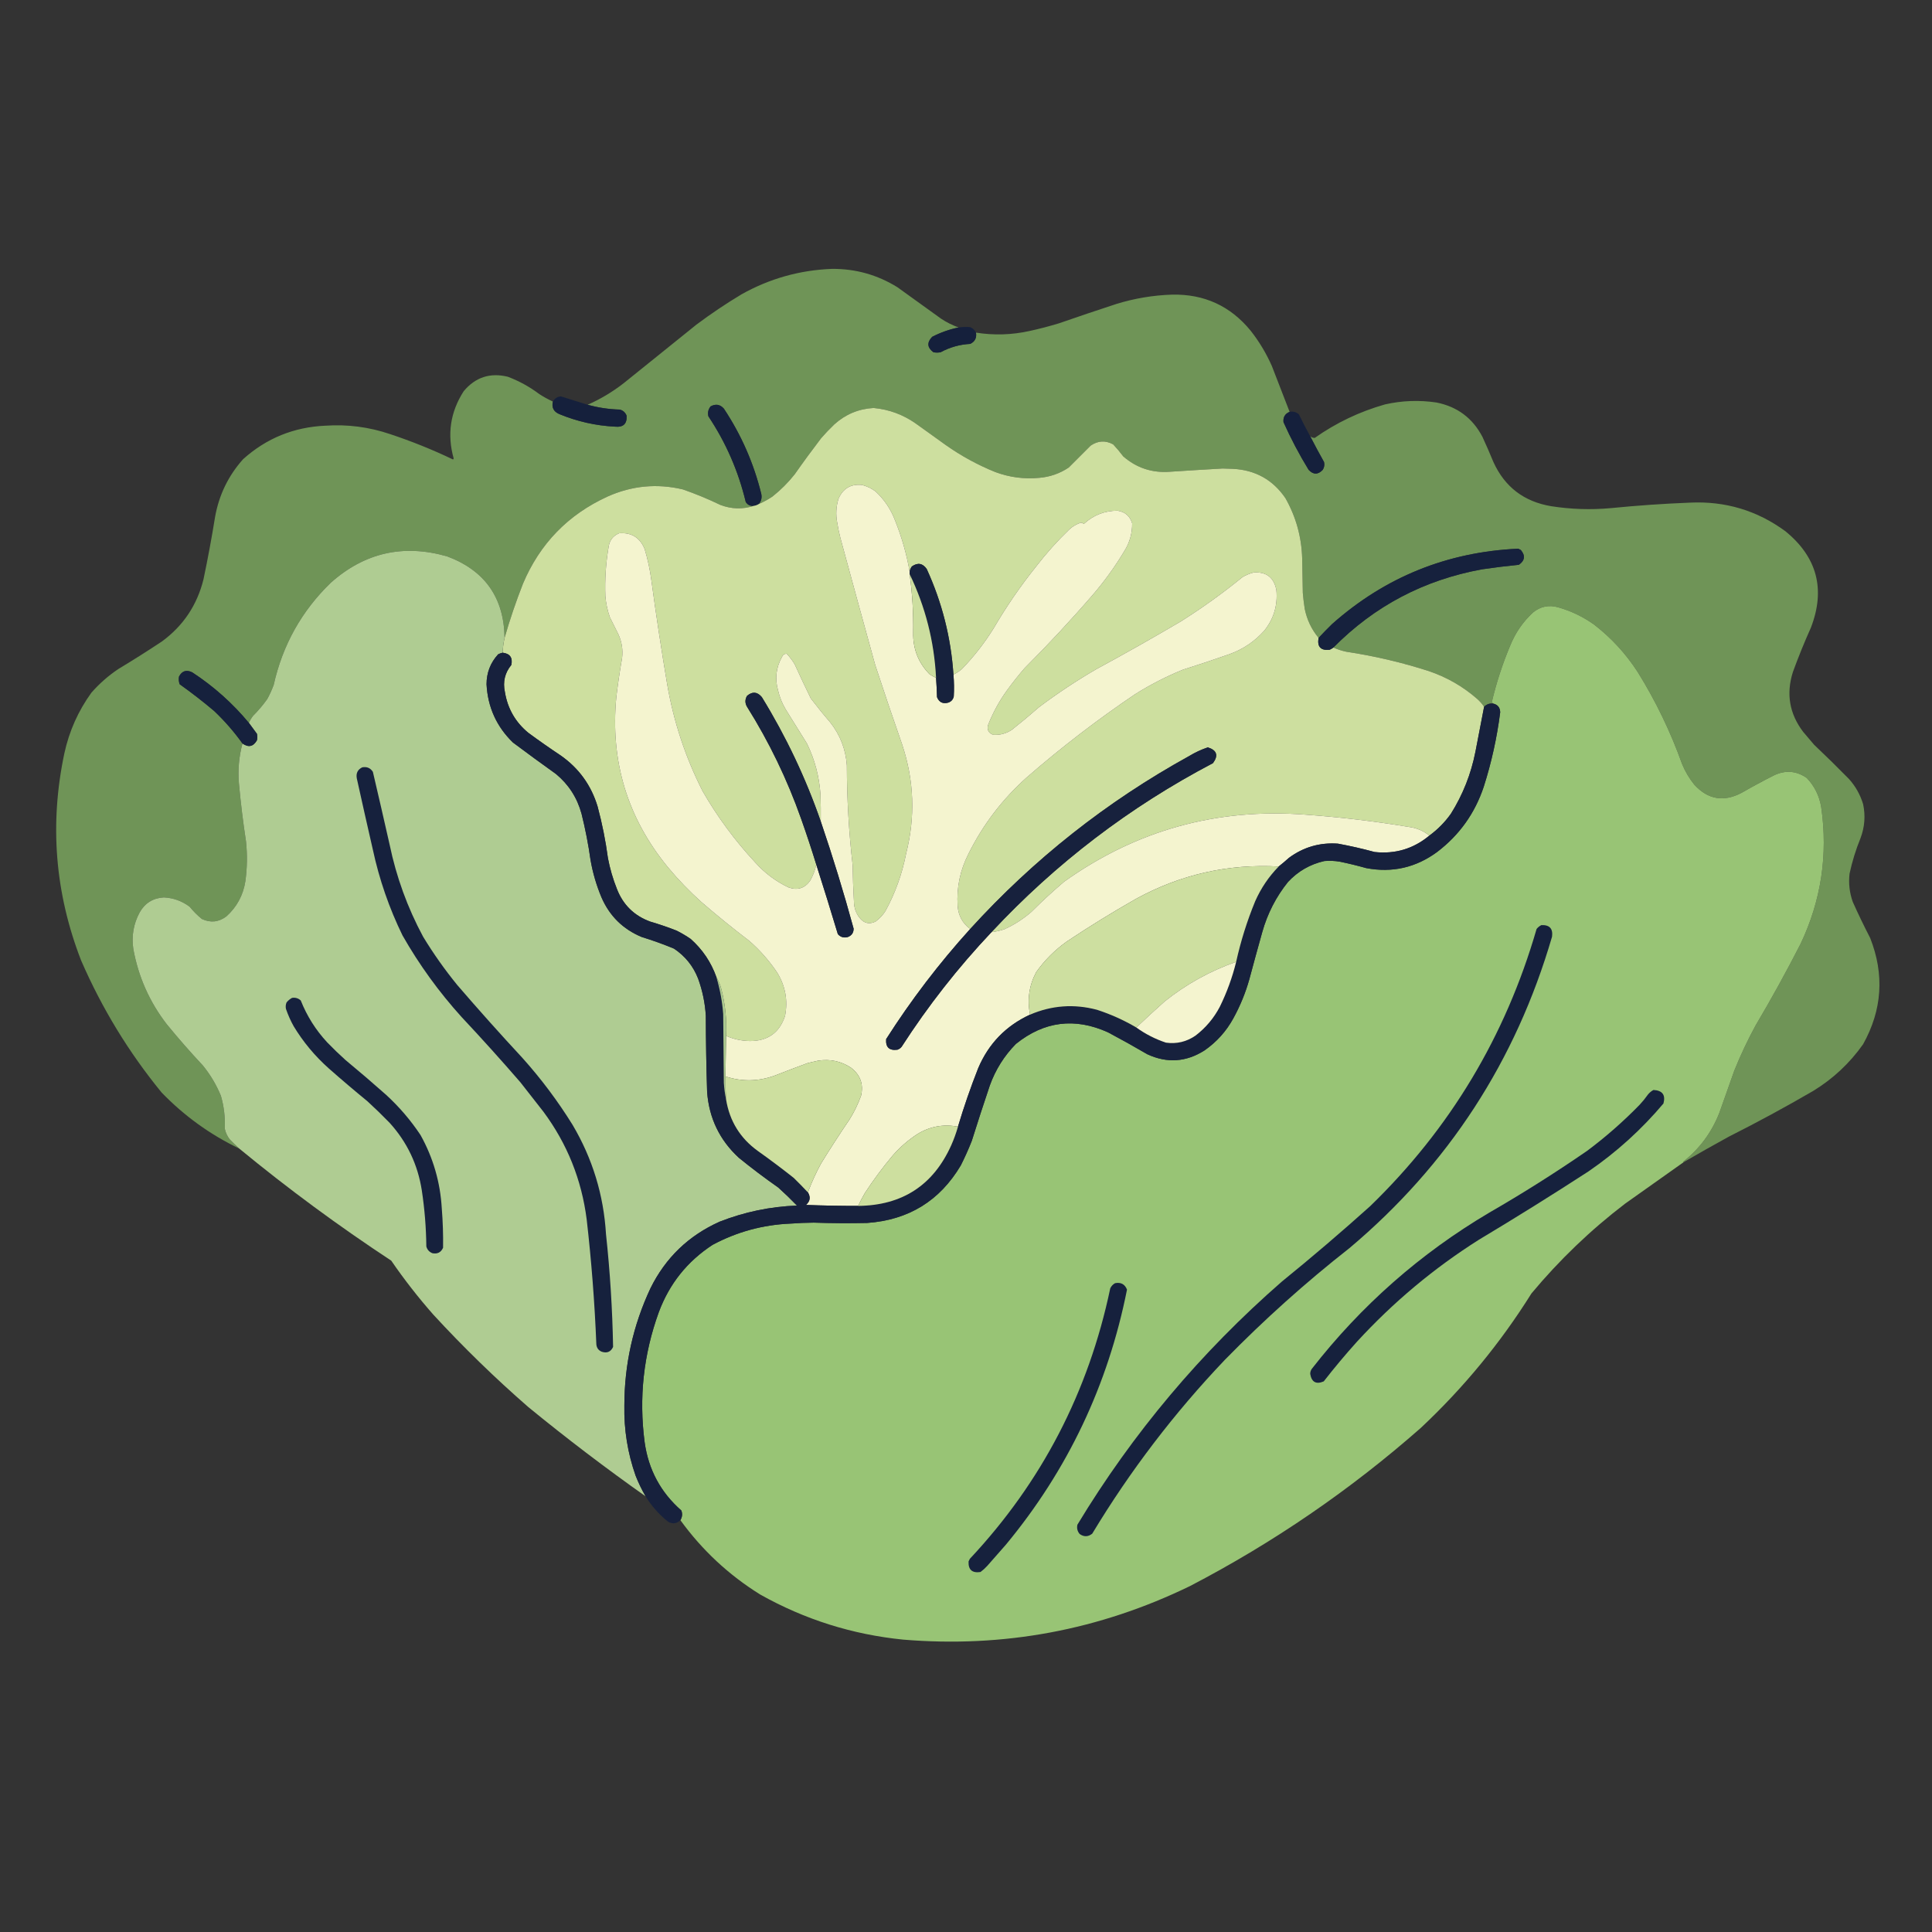 <?xml version="1.0" encoding="UTF-8"?>
<!DOCTYPE svg PUBLIC "-//W3C//DTD SVG 1.1//EN" "http://www.w3.org/Graphics/SVG/1.1/DTD/svg11.dtd">
<svg xmlns="http://www.w3.org/2000/svg" version="1.1" width="3000px" height="3000px" style="shape-rendering:geometricPrecision; text-rendering:geometricPrecision; image-rendering:optimizeQuality; fill-rule:evenodd; clip-rule:evenodd" xmlns:xlink="http://www.w3.org/1999/xlink">
<rect width="100%" height="100%" fill="#333333" stroke="none"/>
<g><path style="opacity:0.998" fill="#6f9457" d="M 1488.5,508.5 C 1474.28,511.409 1460.61,516.243 1447.5,523C 1439.02,531.794 1439.68,539.794 1449.5,547C 1453.17,547.667 1456.83,547.667 1460.5,547C 1474.81,539.232 1490.14,534.899 1506.5,534C 1513.84,530.497 1516.84,524.663 1515.5,516.5C 1543.28,520.893 1570.95,520.06 1598.5,514C 1614,510.625 1629.33,506.625 1644.5,502C 1674.06,491.721 1703.73,481.721 1733.5,472C 1761.7,463.293 1790.53,458.459 1820,457.5C 1869.89,456.451 1910.56,475.118 1942,513.5C 1955.26,530.341 1966.26,548.675 1975,568.5C 1984.27,592.151 1993.44,615.818 2002.5,639.5C 1995.37,642.467 1992.2,647.801 1993,655.5C 2004.46,681.083 2017.46,705.75 2032,729.5C 2039.29,737.35 2046.63,737.35 2054,729.5C 2056.3,725.782 2056.97,721.782 2056,717.5C 2048.55,704.272 2041.39,690.939 2034.5,677.5C 2036.62,679.174 2038.96,680.007 2041.5,680C 2074.78,656.528 2111.12,639.194 2150.5,628C 2176.99,622.005 2203.65,621.005 2230.5,625C 2262.94,631.453 2286.77,649.286 2302,678.5C 2307.92,691.353 2313.59,704.353 2319,717.5C 2336.54,756.058 2366.37,778.892 2408.5,786C 2439.35,790.842 2470.35,791.842 2501.5,789C 2542.25,784.942 2583.09,782.109 2624,780.5C 2678.99,777.838 2728.49,792.672 2772.5,825C 2821.68,865.219 2834.85,915.052 2812,974.5C 2801.84,997.16 2792.5,1020.16 2784,1043.5C 2773.27,1077.33 2778.6,1108.33 2800,1136.5C 2805.67,1143.17 2811.33,1149.83 2817,1156.5C 2835.36,1173.86 2853.36,1191.53 2871,1209.5C 2881.16,1220.81 2888.49,1233.81 2893,1248.5C 2896.86,1266.52 2895.52,1284.19 2889,1301.5C 2881.72,1319.34 2876.05,1337.67 2872,1356.5C 2870.24,1371.57 2871.9,1386.24 2877,1400.5C 2885.46,1419.41 2894.46,1438.08 2904,1456.5C 2926.34,1513.28 2922.68,1568.28 2893,1621.5C 2872.15,1651.01 2846.31,1675.17 2815.5,1694C 2772.6,1718.95 2728.93,1742.62 2684.5,1765C 2660.98,1777.93 2637.64,1791.09 2614.5,1804.5C 2614.06,1804.57 2613.73,1804.4 2613.5,1804C 2639.25,1783.69 2658.08,1758.19 2670,1727.5C 2677.67,1705.83 2685.33,1684.17 2693,1662.5C 2702.66,1638.53 2713.66,1615.2 2726,1592.5C 2750.6,1550.97 2773.94,1508.64 2796,1465.5C 2827.92,1398.06 2838.59,1327.39 2828,1253.5C 2825.14,1235.94 2817.64,1220.77 2805.5,1208C 2789.4,1196.85 2772.4,1195.51 2754.5,1204C 2737.6,1212.56 2720.93,1221.56 2704.5,1231C 2676.65,1245.74 2652.15,1241.57 2631,1218.5C 2623.16,1208.82 2616.82,1198.16 2612,1186.5C 2594.05,1136.27 2571.05,1088.6 2543,1043.5C 2524.69,1015.19 2502.19,990.693 2475.5,970C 2458.44,957.805 2439.78,948.805 2419.5,943C 2405.07,938.958 2392.07,941.625 2380.5,951C 2364.84,965.469 2353.01,982.636 2345,1002.5C 2333.1,1030.86 2323.6,1060.03 2316.5,1090C 2317.06,1091.01 2317.72,1091.84 2318.5,1092.5C 2312.99,1091.93 2308.32,1093.59 2304.5,1097.5C 2301.41,1092.91 2297.75,1088.74 2293.5,1085C 2271.47,1065.81 2246.47,1051.48 2218.5,1042C 2176.65,1028.54 2133.99,1018.54 2090.5,1012C 2083.57,1010.52 2076.9,1008.36 2070.5,1005.5C 2134.34,940.903 2211.34,900.403 2301.5,884C 2320.45,881.205 2339.45,878.872 2358.5,877C 2367.86,870.418 2368.86,862.752 2361.5,854C 2360.17,853.333 2358.83,852.667 2357.5,852C 2247.1,857.059 2150.77,896.059 2068.5,969C 2061.27,976.062 2054.27,983.229 2047.5,990.5C 2036.62,977.428 2029.46,962.428 2026,945.5C 2024.71,937.203 2023.71,928.87 2023,920.5C 2022.67,902.5 2022.33,884.5 2022,866.5C 2020.95,833.304 2012.29,802.304 1996,773.5C 1976.48,744.981 1949.31,729.814 1914.5,728C 1909.17,727.833 1903.83,727.667 1898.5,727.5C 1871.31,729.04 1844.15,730.707 1817,732.5C 1789.17,734.668 1764.84,726.668 1744,708.5C 1739.21,702.041 1734.04,695.874 1728.5,690C 1716.48,683.534 1704.81,684.201 1693.5,692C 1682.22,703.279 1670.89,714.613 1659.5,726C 1645.6,735.302 1630.26,740.635 1613.5,742C 1590.14,744.182 1567.47,741.182 1545.5,733C 1518.14,721.945 1492.47,707.945 1468.5,691C 1453.17,680 1437.83,669 1422.5,658C 1402.7,643.936 1380.7,635.77 1356.5,633.5C 1333.13,634.854 1312.8,643.354 1295.5,659C 1288.3,665.864 1281.47,673.03 1275,680.5C 1260.95,698.886 1247.28,717.553 1234,736.5C 1223.83,749.333 1212.33,760.833 1199.5,771C 1192.85,775.492 1185.85,779.326 1178.5,782.5C 1182.21,777.804 1183.38,772.47 1182,766.5C 1170.27,719.053 1150.94,675.053 1124,634.5C 1118.17,627.93 1111.34,626.763 1103.5,631C 1099.76,635.517 1098.59,640.684 1100,646.5C 1127.22,687.28 1146.55,731.613 1158,779.5C 1160.96,784.063 1165.13,786.063 1170.5,785.5C 1153.15,791.091 1135.82,790.591 1118.5,784C 1099.62,774.895 1080.29,766.895 1060.5,760C 1020.29,750.421 981.293,754.087 943.5,771C 882.096,799.071 838.263,844.238 812,906.5C 801.201,934.063 791.701,962.063 783.5,990.5C 782.586,928.088 752.919,885.922 694.5,864C 626.437,844.436 566.104,858.103 513.5,905C 468.33,948.816 438.83,1001.65 425,1063.5C 422.215,1071.07 418.881,1078.4 415,1085.5C 408.418,1094.75 401.084,1103.42 393,1111.5C 390.306,1114.89 388.14,1118.56 386.5,1122.5C 361.061,1091.89 331.728,1065.72 298.5,1044C 289.487,1039.56 282.654,1041.73 278,1050.5C 277.233,1054.59 277.566,1058.59 279,1062.5C 297.405,1075.57 315.238,1089.4 332.5,1104C 348.868,1119.52 363.534,1136.36 376.5,1154.5C 371.055,1174.7 369.221,1195.37 371,1216.5C 373.753,1246.6 377.42,1276.6 382,1306.5C 384.191,1327.21 383.857,1347.87 381,1368.5C 377.554,1390.23 367.721,1408.4 351.5,1423C 339.561,1431.93 326.895,1433.26 313.5,1427C 306.5,1421.33 300.167,1415 294.5,1408C 282.645,1399.1 269.312,1394.27 254.5,1393.5C 237.841,1394.41 225.341,1402.08 217,1416.5C 207.364,1434.35 204.03,1453.35 207,1473.5C 214.879,1516.84 232.213,1555.84 259,1590.5C 276.921,1612.43 295.588,1633.76 315,1654.5C 326.626,1668.74 335.959,1684.41 343,1701.5C 347.818,1718.14 349.818,1735.14 349,1752.5C 350.328,1758.82 352.995,1764.49 357,1769.5C 361.729,1774.4 366.562,1779.06 371.5,1783.5C 326.214,1761.76 286.048,1732.76 251,1696.5C 199.992,1634.21 158.325,1565.87 126,1491.5C 85.332,1386.82 76.666,1279.49 100,1169.5C 107.526,1135.13 121.526,1103.79 142,1075.5C 154.3,1061.53 168.133,1049.36 183.5,1039C 206.504,1025.17 229.171,1010.83 251.5,996C 284.562,971.752 306.062,939.585 316,899.5C 322.754,867.312 328.754,834.979 334,802.5C 340.144,768.384 354.644,738.55 377.5,713C 413.754,680.457 456.421,663.124 505.5,661C 539.698,658.695 573.032,663.028 605.5,674C 639.04,685.121 671.707,698.288 703.5,713.5C 703.833,713 704.167,712.5 704.5,712C 694.015,674.726 699.181,639.893 720,607.5C 738.13,585.79 760.963,578.29 788.5,585C 806.184,591.673 822.517,600.673 837.5,612C 844.234,616.366 851.234,620.199 858.5,623.5C 856.388,632.776 859.721,639.276 868.5,643C 896.209,654.475 925.043,660.975 955,662.5C 967.787,663.802 973.787,658.135 973,645.5C 971.073,640.572 967.573,637.406 962.5,636C 945.396,635.536 928.73,633.036 912.5,628.5C 932.528,619.651 951.195,608.484 968.5,595C 1006.17,564.667 1043.83,534.333 1081.5,504C 1104.02,487.158 1127.35,471.491 1151.5,457C 1195.16,432.543 1242,419.376 1292,417.5C 1328.63,417.27 1362.47,426.77 1393.5,446C 1416.17,462.333 1438.83,478.667 1461.5,495C 1469.96,500.566 1478.96,505.066 1488.5,508.5 Z"/></g>
<g><path style="opacity:0.993" fill="#16213d" d="M 1515.5,516.5 C 1516.84,524.663 1513.84,530.497 1506.5,534C 1490.14,534.899 1474.81,539.232 1460.5,547C 1456.83,547.667 1453.17,547.667 1449.5,547C 1439.68,539.794 1439.02,531.794 1447.5,523C 1460.61,516.243 1474.28,511.409 1488.5,508.5C 1494.48,507.591 1500.48,507.425 1506.5,508C 1510.69,509.688 1513.69,512.521 1515.5,516.5 Z"/></g>
<g><path style="opacity:0.996" fill="#16213d" d="M 912.5,628.5 C 928.73,633.036 945.396,635.536 962.5,636C 967.573,637.406 971.073,640.572 973,645.5C 973.787,658.135 967.787,663.802 955,662.5C 925.043,660.975 896.209,654.475 868.5,643C 859.721,639.276 856.388,632.776 858.5,623.5C 861.209,618.635 865.376,615.969 871,615.5C 884.794,619.931 898.628,624.265 912.5,628.5 Z"/></g>
<g><path style="opacity:0.999" fill="#16213d" d="M 1178.5,782.5 C 1176.05,784.06 1173.38,785.06 1170.5,785.5C 1165.13,786.063 1160.96,784.063 1158,779.5C 1146.55,731.613 1127.22,687.28 1100,646.5C 1098.59,640.684 1099.76,635.517 1103.5,631C 1111.34,626.763 1118.17,627.93 1124,634.5C 1150.94,675.053 1170.27,719.053 1182,766.5C 1183.38,772.47 1182.21,777.804 1178.5,782.5 Z"/></g>
<g><path style="opacity:1" fill="#cddf9f" d="M 2047.5,990.5 C 2045.06,1004.22 2050.72,1010.39 2064.5,1009C 2066.69,1008.07 2068.69,1006.91 2070.5,1005.5C 2076.9,1008.36 2083.57,1010.52 2090.5,1012C 2133.99,1018.54 2176.65,1028.54 2218.5,1042C 2246.47,1051.48 2271.47,1065.81 2293.5,1085C 2297.75,1088.74 2301.41,1092.91 2304.5,1097.5C 2299.9,1120.76 2295.4,1144.09 2291,1167.5C 2284.19,1201.94 2271.53,1233.94 2253,1263.5C 2243.67,1276.67 2232.5,1288 2219.5,1297.5C 2210.17,1290.01 2199.51,1285.51 2187.5,1284C 2134.46,1275.2 2081.12,1268.87 2027.5,1265C 1889.63,1254.42 1764.63,1289.08 1652.5,1369C 1634.9,1383.93 1617.9,1399.6 1601.5,1416C 1588.83,1427.01 1574.83,1436.01 1559.5,1443C 1552.96,1445.14 1546.29,1446.64 1539.5,1447.5C 1639.45,1340.4 1754.12,1252.9 1883.5,1185C 1892.24,1173.09 1889.58,1164.92 1875.5,1160.5C 1865.34,1163.91 1855.68,1168.41 1846.5,1174C 1718.62,1244.52 1605.29,1334.02 1506.5,1442.5C 1494.57,1433.66 1488.07,1421.66 1487,1406.5C 1485.24,1377.96 1490.91,1350.96 1504,1325.5C 1526.5,1280.31 1556.66,1240.81 1594.5,1207C 1647.94,1160.55 1703.94,1117.55 1762.5,1078C 1786.01,1063.24 1810.67,1050.58 1836.5,1040C 1860.65,1032.4 1884.65,1024.4 1908.5,1016C 1929.75,1008.46 1947.92,996.289 1963,979.5C 1977.81,961.08 1984.14,940.08 1982,916.5C 1978.24,896.723 1966.4,887.556 1946.5,889C 1940.52,890.549 1934.86,892.882 1929.5,896C 1898.89,920.938 1866.89,943.938 1833.5,965C 1790.32,990.426 1746.65,1015.09 1702.5,1039C 1671.63,1056.93 1641.96,1076.6 1613.5,1098C 1599.79,1110.04 1585.79,1121.71 1571.5,1133C 1562.73,1138.94 1553.07,1141.61 1542.5,1141C 1535.43,1138.69 1532.59,1133.85 1534,1126.5C 1541.67,1106.82 1551.67,1088.49 1564,1071.5C 1572.52,1059.8 1581.52,1048.47 1591,1037.5C 1627.8,1000.7 1663.14,962.704 1697,923.5C 1715.27,902.229 1731.6,879.563 1746,855.5C 1754.22,842.294 1758.22,827.96 1758,812.5C 1754.57,801.404 1747.07,794.904 1735.5,793C 1715.36,792.984 1697.86,799.817 1683,813.5C 1681.69,812.427 1680.19,811.76 1678.5,811.5C 1671.72,813.723 1665.72,817.223 1660.5,822C 1641.85,839.975 1624.68,859.141 1609,879.5C 1584.66,909.851 1562.66,941.851 1543,975.5C 1528.79,998.387 1512.29,1019.55 1493.5,1039C 1489.45,1042.35 1485.12,1045.19 1480.5,1047.5C 1476.69,990.273 1462.86,935.606 1439,883.5C 1432.72,874.54 1425.05,873.207 1416,879.5C 1414.16,881.867 1412.99,884.533 1412.5,887.5C 1407.78,860.492 1400.28,834.159 1390,808.5C 1383.39,790.901 1373.22,775.735 1359.5,763C 1353.14,758.322 1346.14,754.989 1338.5,753C 1321.1,751.282 1308.94,758.449 1302,774.5C 1298.25,786.654 1297.58,798.987 1300,811.5C 1301.28,819.58 1302.95,827.58 1305,835.5C 1322.84,901.211 1340.84,966.877 1359,1032.5C 1372.6,1073.96 1386.6,1115.29 1401,1156.5C 1419.48,1212.21 1421.48,1268.54 1407,1325.5C 1400.88,1356.86 1390.21,1386.53 1375,1414.5C 1370.88,1420.96 1365.71,1426.46 1359.5,1431C 1349.9,1435.6 1341.74,1433.77 1335,1425.5C 1329.03,1417.91 1326.03,1409.25 1326,1399.5C 1324.91,1380.85 1324.24,1362.18 1324,1343.5C 1318.08,1292.01 1315.08,1240.34 1315,1188.5C 1313.2,1163.41 1304.53,1141.08 1289,1121.5C 1278.62,1109.46 1268.62,1097.12 1259,1084.5C 1250.41,1066.98 1242.08,1049.32 1234,1031.5C 1230.44,1025.55 1226.27,1020.05 1221.5,1015C 1217.98,1015.15 1215.48,1016.98 1214,1020.5C 1205.11,1036.6 1203.11,1053.6 1208,1071.5C 1210.43,1082.13 1214.43,1092.13 1220,1101.5C 1231,1119.17 1242,1136.83 1253,1154.5C 1265.15,1179.44 1272.15,1205.77 1274,1233.5C 1274.5,1247.5 1274.67,1261.5 1274.5,1275.5C 1251,1207.83 1220.5,1143.5 1183,1082.5C 1175.97,1074.08 1168.3,1073.41 1160,1080.5C 1156.67,1086.17 1156.67,1091.83 1160,1097.5C 1194.39,1152.29 1222.39,1210.29 1244,1271.5C 1252.34,1295.02 1260.17,1318.68 1267.5,1342.5C 1265.62,1351.29 1262.46,1359.62 1258,1367.5C 1249.6,1379.37 1238.43,1382.87 1224.5,1378C 1204.79,1368.63 1187.62,1355.8 1173,1339.5C 1141.42,1305.6 1114.09,1268.6 1091,1228.5C 1064.36,1175.98 1046.03,1120.64 1036,1062.5C 1026.95,1008.97 1018.78,955.3 1011.5,901.5C 1009.34,884.866 1005.84,868.533 1001,852.5C 993.67,834.759 980.504,826.592 961.5,828C 951.88,831.959 946.38,839.126 945,849.5C 940.722,874.666 939.056,900 940,925.5C 940.91,936.807 943.244,947.807 947,958.5C 951.333,967.167 955.667,975.833 960,984.5C 965.488,996.271 967.488,1008.6 966,1021.5C 962.44,1041.75 959.44,1062.09 957,1082.5C 947.478,1181.81 974.145,1269.81 1037,1346.5C 1053.1,1365.93 1070.6,1384.1 1089.5,1401C 1113.59,1421.76 1138.25,1441.76 1163.5,1461C 1180.22,1475.64 1194.72,1492.14 1207,1510.5C 1219.64,1531.35 1223.64,1553.69 1219,1577.5C 1210.39,1603.58 1192.22,1616.58 1164.5,1616.5C 1151.61,1616.3 1139.27,1613.63 1127.5,1608.5C 1128.7,1583.78 1126.2,1559.44 1120,1535.5C 1118.28,1529.07 1115.78,1523.07 1112.5,1517.5C 1104.28,1494.22 1090.95,1474.39 1072.5,1458C 1065.5,1453.16 1058.16,1448.83 1050.5,1445C 1037.05,1439.74 1023.38,1435.07 1009.5,1431C 984.756,1421.92 967.59,1405.09 958,1380.5C 951.784,1364.97 947.117,1348.97 944,1332.5C 940.387,1305.49 935.053,1278.82 928,1252.5C 917.998,1219.31 898.831,1192.81 870.5,1173C 853.557,1161.72 836.89,1150.06 820.5,1138C 800.409,1121.53 788.242,1100.37 784,1074.5C 780.606,1058.78 783.939,1044.78 794,1032.5C 796.363,1021.21 791.863,1014.88 780.5,1013.5C 780.793,1005.68 781.793,998.013 783.5,990.5C 791.701,962.063 801.201,934.063 812,906.5C 838.263,844.238 882.096,799.071 943.5,771C 981.293,754.087 1020.29,750.421 1060.5,760C 1080.29,766.895 1099.62,774.895 1118.5,784C 1135.82,790.591 1153.15,791.091 1170.5,785.5C 1173.38,785.06 1176.05,784.06 1178.5,782.5C 1185.85,779.326 1192.85,775.492 1199.5,771C 1212.33,760.833 1223.83,749.333 1234,736.5C 1247.28,717.553 1260.95,698.886 1275,680.5C 1281.47,673.03 1288.3,665.864 1295.5,659C 1312.8,643.354 1333.13,634.854 1356.5,633.5C 1380.7,635.77 1402.7,643.936 1422.5,658C 1437.83,669 1453.17,680 1468.5,691C 1492.47,707.945 1518.14,721.945 1545.5,733C 1567.47,741.182 1590.14,744.182 1613.5,742C 1630.26,740.635 1645.6,735.302 1659.5,726C 1670.89,714.613 1682.22,703.279 1693.5,692C 1704.81,684.201 1716.48,683.534 1728.5,690C 1734.04,695.874 1739.21,702.041 1744,708.5C 1764.84,726.668 1789.17,734.668 1817,732.5C 1844.15,730.707 1871.31,729.04 1898.5,727.5C 1903.83,727.667 1909.17,727.833 1914.5,728C 1949.31,729.814 1976.48,744.981 1996,773.5C 2012.29,802.304 2020.95,833.304 2022,866.5C 2022.33,884.5 2022.67,902.5 2023,920.5C 2023.71,928.87 2024.71,937.203 2026,945.5C 2029.46,962.428 2036.62,977.428 2047.5,990.5 Z"/></g>
<g><path style="opacity:0.993" fill="#16213d" d="M 2034.5,677.5 C 2041.39,690.939 2048.55,704.272 2056,717.5C 2056.97,721.782 2056.3,725.782 2054,729.5C 2046.63,737.35 2039.29,737.35 2032,729.5C 2017.46,705.75 2004.46,681.083 1993,655.5C 1992.2,647.801 1995.37,642.467 2002.5,639.5C 2007.92,638.398 2012.75,639.732 2017,643.5C 2022.59,655.017 2028.42,666.35 2034.5,677.5 Z"/></g>
<g><path style="opacity:1" fill="#f4f4cf" d="M 1412.5,887.5 C 1412.5,888.833 1412.5,890.167 1412.5,891.5C 1416.68,921.672 1418.51,952.006 1418,982.5C 1417.54,1007.71 1426.04,1029.21 1443.5,1047C 1446.7,1049.1 1450.03,1050.93 1453.5,1052.5C 1454.23,1062.47 1454.73,1072.47 1455,1082.5C 1458.24,1090.54 1464.08,1093.37 1472.5,1091C 1477.1,1089.4 1479.93,1086.24 1481,1081.5C 1481.66,1070.15 1481.49,1058.82 1480.5,1047.5C 1485.12,1045.19 1489.45,1042.35 1493.5,1039C 1512.29,1019.55 1528.79,998.387 1543,975.5C 1562.66,941.851 1584.66,909.851 1609,879.5C 1624.68,859.141 1641.85,839.975 1660.5,822C 1665.72,817.223 1671.72,813.723 1678.5,811.5C 1680.19,811.76 1681.69,812.427 1683,813.5C 1697.86,799.817 1715.36,792.984 1735.5,793C 1747.07,794.904 1754.57,801.404 1758,812.5C 1758.22,827.96 1754.22,842.294 1746,855.5C 1731.6,879.563 1715.27,902.229 1697,923.5C 1663.14,962.704 1627.8,1000.7 1591,1037.5C 1581.52,1048.47 1572.52,1059.8 1564,1071.5C 1551.67,1088.49 1541.67,1106.82 1534,1126.5C 1532.59,1133.85 1535.43,1138.69 1542.5,1141C 1553.07,1141.61 1562.73,1138.94 1571.5,1133C 1585.79,1121.71 1599.79,1110.04 1613.5,1098C 1641.96,1076.6 1671.63,1056.93 1702.5,1039C 1746.65,1015.09 1790.32,990.426 1833.5,965C 1866.89,943.938 1898.89,920.938 1929.5,896C 1934.86,892.882 1940.52,890.549 1946.5,889C 1966.4,887.556 1978.24,896.723 1982,916.5C 1984.14,940.08 1977.81,961.08 1963,979.5C 1947.92,996.289 1929.75,1008.46 1908.5,1016C 1884.65,1024.4 1860.65,1032.4 1836.5,1040C 1810.67,1050.58 1786.01,1063.24 1762.5,1078C 1703.94,1117.55 1647.94,1160.55 1594.5,1207C 1556.66,1240.81 1526.5,1280.31 1504,1325.5C 1490.91,1350.96 1485.24,1377.96 1487,1406.5C 1488.07,1421.66 1494.57,1433.66 1506.5,1442.5C 1458.16,1495.87 1414.66,1552.87 1376,1613.5C 1375.01,1626.18 1380.85,1631.68 1393.5,1630C 1396.1,1629.12 1398.27,1627.62 1400,1625.5C 1440.97,1561.93 1487.47,1502.59 1539.5,1447.5C 1546.29,1446.64 1552.96,1445.14 1559.5,1443C 1574.83,1436.01 1588.83,1427.01 1601.5,1416C 1617.9,1399.6 1634.9,1383.93 1652.5,1369C 1764.63,1289.08 1889.63,1254.42 2027.5,1265C 2081.12,1268.87 2134.46,1275.2 2187.5,1284C 2199.51,1285.51 2210.17,1290.01 2219.5,1297.5C 2194.87,1317.98 2166.54,1326.48 2134.5,1323C 2115.68,1317.88 2096.68,1313.54 2077.5,1310C 2049.43,1308.02 2024.1,1315.36 2001.5,1332C 1996.29,1336.71 1990.96,1341.21 1985.5,1345.5C 1906.62,1341.19 1832.62,1358.02 1763.5,1396C 1727,1416.75 1691.33,1438.75 1656.5,1462C 1638,1475.17 1622.17,1491 1609,1509.5C 1597.98,1530.32 1594.81,1552.32 1599.5,1575.5C 1562.04,1592.79 1535.21,1620.46 1519,1658.5C 1507.2,1688.4 1496.7,1718.73 1487.5,1749.5C 1464.98,1745.22 1443.98,1749.05 1424.5,1761C 1410.19,1770.3 1397.36,1781.47 1386,1794.5C 1370.51,1812.99 1356.18,1832.32 1343,1852.5C 1339.22,1859.06 1335.72,1865.73 1332.5,1872.5C 1305.49,1872.56 1278.49,1872.06 1251.5,1871C 1257.99,1865.39 1258.99,1858.89 1254.5,1851.5C 1260.22,1836.05 1267.06,1821.05 1275,1806.5C 1289.17,1783.49 1303.84,1760.83 1319,1738.5C 1326.33,1726.84 1332.33,1714.51 1337,1701.5C 1341.17,1683.68 1336,1669.18 1321.5,1658C 1306.02,1647.8 1289.02,1644.14 1270.5,1647C 1264.8,1648.18 1259.13,1649.51 1253.5,1651C 1236.76,1657.14 1220.09,1663.47 1203.5,1670C 1178,1679.39 1152.33,1679.89 1126.5,1671.5C 1126.85,1650.5 1127.19,1629.5 1127.5,1608.5C 1139.27,1613.63 1151.61,1616.3 1164.5,1616.5C 1192.22,1616.58 1210.39,1603.58 1219,1577.5C 1223.64,1553.69 1219.64,1531.35 1207,1510.5C 1194.72,1492.14 1180.22,1475.64 1163.5,1461C 1138.25,1441.76 1113.59,1421.76 1089.5,1401C 1070.6,1384.1 1053.1,1365.93 1037,1346.5C 974.145,1269.81 947.478,1181.81 957,1082.5C 959.44,1062.09 962.44,1041.75 966,1021.5C 967.488,1008.6 965.488,996.271 960,984.5C 955.667,975.833 951.333,967.167 947,958.5C 943.244,947.807 940.91,936.807 940,925.5C 939.056,900 940.722,874.666 945,849.5C 946.38,839.126 951.88,831.959 961.5,828C 980.504,826.592 993.67,834.759 1001,852.5C 1005.84,868.533 1009.34,884.866 1011.5,901.5C 1018.78,955.3 1026.95,1008.97 1036,1062.5C 1046.03,1120.64 1064.36,1175.98 1091,1228.5C 1114.09,1268.6 1141.42,1305.6 1173,1339.5C 1187.62,1355.8 1204.79,1368.63 1224.5,1378C 1238.43,1382.87 1249.6,1379.37 1258,1367.5C 1262.46,1359.62 1265.62,1351.29 1267.5,1342.5C 1278.96,1378.31 1290.12,1414.31 1301,1450.5C 1305.14,1455.21 1310.31,1456.71 1316.5,1455C 1322.46,1452.76 1325.46,1448.42 1325.5,1442C 1310.22,1385.98 1293.22,1330.48 1274.5,1275.5C 1274.67,1261.5 1274.5,1247.5 1274,1233.5C 1272.15,1205.77 1265.15,1179.44 1253,1154.5C 1242,1136.83 1231,1119.17 1220,1101.5C 1214.43,1092.13 1210.43,1082.13 1208,1071.5C 1203.11,1053.6 1205.11,1036.6 1214,1020.5C 1215.48,1016.98 1217.98,1015.15 1221.5,1015C 1226.27,1020.05 1230.44,1025.55 1234,1031.5C 1242.08,1049.32 1250.41,1066.98 1259,1084.5C 1268.62,1097.12 1278.62,1109.46 1289,1121.5C 1304.53,1141.08 1313.2,1163.41 1315,1188.5C 1315.08,1240.34 1318.08,1292.01 1324,1343.5C 1324.24,1362.18 1324.91,1380.85 1326,1399.5C 1326.03,1409.25 1329.03,1417.91 1335,1425.5C 1341.74,1433.77 1349.9,1435.6 1359.5,1431C 1365.71,1426.46 1370.88,1420.96 1375,1414.5C 1390.21,1386.53 1400.88,1356.86 1407,1325.5C 1421.48,1268.54 1419.48,1212.21 1401,1156.5C 1386.6,1115.29 1372.6,1073.96 1359,1032.5C 1340.84,966.877 1322.84,901.211 1305,835.5C 1302.95,827.58 1301.28,819.58 1300,811.5C 1297.58,798.987 1298.25,786.654 1302,774.5C 1308.94,758.449 1321.1,751.282 1338.5,753C 1346.14,754.989 1353.14,758.322 1359.5,763C 1373.22,775.735 1383.39,790.901 1390,808.5C 1400.28,834.159 1407.78,860.492 1412.5,887.5 Z"/></g>
<g><path style="opacity:0.999" fill="#16213d" d="M 2070.5,1005.5 C 2068.69,1006.91 2066.69,1008.07 2064.5,1009C 2050.72,1010.39 2045.06,1004.22 2047.5,990.5C 2054.27,983.229 2061.27,976.062 2068.5,969C 2150.77,896.059 2247.1,857.059 2357.5,852C 2358.83,852.667 2360.17,853.333 2361.5,854C 2368.86,862.752 2367.86,870.418 2358.5,877C 2339.45,878.872 2320.45,881.205 2301.5,884C 2211.34,900.403 2134.34,940.903 2070.5,1005.5 Z"/></g>
<g><path style="opacity:1" fill="#afcc92" d="M 783.5,990.5 C 781.793,998.013 780.793,1005.68 780.5,1013.5C 778.076,1014.03 775.743,1014.86 773.5,1016C 761.547,1029.09 755.547,1044.59 755.5,1062.5C 757.406,1098.14 771.073,1128.3 796.5,1153C 818.656,1169.58 840.989,1185.91 863.5,1202C 883.06,1218.26 896.226,1238.76 903,1263.5C 908.933,1287.24 913.6,1311.24 917,1335.5C 920.497,1355.49 926.164,1374.83 934,1393.5C 946.586,1422.42 967.419,1442.92 996.5,1455C 1013.47,1460.21 1030.14,1466.21 1046.5,1473C 1063.86,1484.55 1076.36,1500.05 1084,1519.5C 1090.82,1538.24 1094.82,1557.58 1096,1577.5C 1096.08,1616.85 1096.75,1656.18 1098,1695.5C 1101.02,1736.36 1117.52,1770.53 1147.5,1798C 1167.3,1814.06 1187.63,1829.4 1208.5,1844C 1218.52,1853.02 1228.19,1862.36 1237.5,1872C 1196.06,1873.56 1156.06,1881.89 1117.5,1897C 1069.23,1918.61 1033.39,1953.11 1010,2000.5C 983.046,2058.1 969.546,2118.76 969.5,2182.5C 968.772,2219.91 974.605,2256.24 987,2291.5C 991.393,2302.62 996.56,2313.28 1002.5,2323.5C 940.246,2279.53 879.579,2233.36 820.5,2185C 768.792,2139.96 719.625,2092.13 673,2041.5C 649.448,2014.79 627.615,1986.79 607.5,1957.5C 525.697,1903.69 447.03,1845.69 371.5,1783.5C 366.562,1779.06 361.729,1774.4 357,1769.5C 352.995,1764.49 350.328,1758.82 349,1752.5C 349.818,1735.14 347.818,1718.14 343,1701.5C 335.959,1684.41 326.626,1668.74 315,1654.5C 295.588,1633.76 276.921,1612.43 259,1590.5C 232.213,1555.84 214.879,1516.84 207,1473.5C 204.03,1453.35 207.364,1434.35 217,1416.5C 225.341,1402.08 237.841,1394.41 254.5,1393.5C 269.312,1394.27 282.645,1399.1 294.5,1408C 300.167,1415 306.5,1421.33 313.5,1427C 326.895,1433.26 339.561,1431.93 351.5,1423C 367.721,1408.4 377.554,1390.23 381,1368.5C 383.857,1347.87 384.191,1327.21 382,1306.5C 377.42,1276.6 373.753,1246.6 371,1216.5C 369.221,1195.37 371.055,1174.7 376.5,1154.5C 385.871,1161.06 393.371,1159.39 399,1149.5C 399.667,1146.17 399.667,1142.83 399,1139.5C 394.824,1133.8 390.657,1128.14 386.5,1122.5C 388.14,1118.56 390.306,1114.89 393,1111.5C 401.084,1103.42 408.418,1094.75 415,1085.5C 418.881,1078.4 422.215,1071.07 425,1063.5C 438.83,1001.65 468.33,948.816 513.5,905C 566.104,858.103 626.437,844.436 694.5,864C 752.919,885.922 782.586,928.088 783.5,990.5 Z"/></g>
<g><path style="opacity:0.999" fill="#17223d" d="M 1480.5,1047.5 C 1481.49,1058.82 1481.66,1070.15 1481,1081.5C 1479.93,1086.24 1477.1,1089.4 1472.5,1091C 1464.08,1093.37 1458.24,1090.54 1455,1082.5C 1454.73,1072.47 1454.23,1062.47 1453.5,1052.5C 1450.61,995.955 1436.95,942.289 1412.5,891.5C 1412.5,890.167 1412.5,888.833 1412.5,887.5C 1412.99,884.533 1414.16,881.867 1416,879.5C 1425.05,873.207 1432.72,874.54 1439,883.5C 1462.86,935.606 1476.69,990.273 1480.5,1047.5 Z"/></g>
<g><path style="opacity:1" fill="#ccde9f" d="M 1412.5,891.5 C 1436.95,942.289 1450.61,995.955 1453.5,1052.5C 1450.03,1050.93 1446.7,1049.1 1443.5,1047C 1426.04,1029.21 1417.54,1007.71 1418,982.5C 1418.51,952.006 1416.68,921.672 1412.5,891.5 Z"/></g>
<g><path style="opacity:1" fill="#98c475" d="M 2614.5,1804.5 C 2584.23,1825.98 2553.9,1847.48 2523.5,1869C 2469.88,1909.95 2421.38,1956.45 2378,2008.5C 2329.99,2085.24 2272.82,2154.74 2206.5,2217C 2096.99,2313.45 1977.33,2395.45 1847.5,2463C 1706.77,2531.28 1558.44,2558.95 1402.5,2546C 1323.53,2538.1 1249.53,2514.76 1180.5,2476C 1131.65,2445.66 1090.32,2407.16 1056.5,2360.5C 1059.43,2355.71 1059.93,2350.71 1058,2345.5C 1025.96,2317.43 1006.96,2282.1 1001,2239.5C 991.89,2170.38 999.223,2103.04 1023,2037.5C 1039.42,1993.42 1067.26,1958.59 1106.5,1933C 1144.23,1912.81 1184.57,1901.81 1227.5,1900C 1239.48,1899.1 1251.48,1898.6 1263.5,1898.5C 1291.16,1899.45 1318.83,1899.62 1346.5,1899C 1410.85,1894.43 1459.35,1864.6 1492,1809.5C 1498.25,1797.08 1503.92,1784.42 1509,1771.5C 1518.03,1742.73 1527.36,1714.06 1537,1685.5C 1545.83,1660.98 1559.33,1639.48 1577.5,1621C 1621.32,1585.74 1668.98,1579.74 1720.5,1603C 1741.09,1613.93 1761.42,1625.27 1781.5,1637C 1812.23,1651.28 1841.9,1649.28 1870.5,1631C 1889.24,1617.94 1904.07,1601.44 1915,1581.5C 1925.68,1562.13 1934.01,1541.8 1940,1520.5C 1946.51,1496.12 1953.18,1471.79 1960,1447.5C 1968.09,1418.65 1981.42,1392.65 2000,1369.5C 2015.44,1352.86 2034.27,1342.03 2056.5,1337C 2064.54,1336.34 2072.54,1336.67 2080.5,1338C 2094.28,1340.86 2107.95,1344.19 2121.5,1348C 2161.78,1355.61 2198.45,1347.28 2231.5,1323C 2266.07,1296.74 2290.23,1262.91 2304,1221.5C 2316.02,1183.78 2324.52,1145.28 2329.5,1106C 2329.27,1098.61 2325.6,1094.11 2318.5,1092.5C 2317.72,1091.84 2317.06,1091.01 2316.5,1090C 2323.6,1060.03 2333.1,1030.86 2345,1002.5C 2353.01,982.636 2364.84,965.469 2380.5,951C 2392.07,941.625 2405.07,938.958 2419.5,943C 2439.78,948.805 2458.44,957.805 2475.5,970C 2502.19,990.693 2524.69,1015.19 2543,1043.5C 2571.05,1088.6 2594.05,1136.27 2612,1186.5C 2616.82,1198.16 2623.16,1208.82 2631,1218.5C 2652.15,1241.57 2676.65,1245.74 2704.5,1231C 2720.93,1221.56 2737.6,1212.56 2754.5,1204C 2772.4,1195.51 2789.4,1196.85 2805.5,1208C 2817.64,1220.77 2825.14,1235.94 2828,1253.5C 2838.59,1327.39 2827.92,1398.06 2796,1465.5C 2773.94,1508.64 2750.6,1550.97 2726,1592.5C 2713.66,1615.2 2702.66,1638.53 2693,1662.5C 2685.33,1684.17 2677.67,1705.83 2670,1727.5C 2658.08,1758.19 2639.25,1783.69 2613.5,1804C 2613.73,1804.4 2614.06,1804.57 2614.5,1804.5 Z"/></g>
<g><path style="opacity:0.999" fill="#17213d" d="M 780.5,1013.5 C 791.863,1014.88 796.363,1021.21 794,1032.5C 783.939,1044.78 780.606,1058.78 784,1074.5C 788.242,1100.37 800.409,1121.53 820.5,1138C 836.89,1150.06 853.557,1161.72 870.5,1173C 898.831,1192.81 917.998,1219.31 928,1252.5C 935.053,1278.82 940.387,1305.49 944,1332.5C 947.117,1348.97 951.784,1364.97 958,1380.5C 967.59,1405.09 984.756,1421.92 1009.5,1431C 1023.38,1435.07 1037.05,1439.74 1050.5,1445C 1058.16,1448.83 1065.5,1453.16 1072.5,1458C 1090.95,1474.39 1104.28,1494.22 1112.5,1517.5C 1117.99,1536.12 1121.49,1555.12 1123,1574.5C 1123.33,1610.17 1123.67,1645.83 1124,1681.5C 1124.53,1690.4 1125.69,1699.06 1127.5,1707.5C 1132.98,1740.79 1149.31,1767.29 1176.5,1787C 1195.52,1800.51 1214.19,1814.51 1232.5,1829C 1240.06,1836.4 1247.4,1843.9 1254.5,1851.5C 1258.99,1858.89 1257.99,1865.39 1251.5,1871C 1278.49,1872.06 1305.49,1872.56 1332.5,1872.5C 1400.95,1871.81 1449.12,1840.48 1477,1778.5C 1481.2,1769.08 1484.7,1759.41 1487.5,1749.5C 1496.7,1718.73 1507.2,1688.4 1519,1658.5C 1535.21,1620.46 1562.04,1592.79 1599.5,1575.5C 1633.22,1561.03 1667.88,1558.53 1703.5,1568C 1724.9,1574.96 1745.23,1584.13 1764.5,1595.5C 1778.51,1605.62 1793.85,1613.46 1810.5,1619C 1827.26,1621.3 1842.59,1617.64 1856.5,1608C 1872.26,1595.9 1884.76,1581.07 1894,1563.5C 1905.04,1541.09 1913.54,1517.76 1919.5,1493.5C 1926.62,1461.31 1936.45,1429.97 1949,1399.5C 1957.96,1379.22 1970.13,1361.22 1985.5,1345.5C 1990.96,1341.21 1996.29,1336.71 2001.5,1332C 2024.1,1315.36 2049.43,1308.02 2077.5,1310C 2096.68,1313.54 2115.68,1317.88 2134.5,1323C 2166.54,1326.48 2194.87,1317.98 2219.5,1297.5C 2232.5,1288 2243.67,1276.67 2253,1263.5C 2271.53,1233.94 2284.19,1201.94 2291,1167.5C 2295.4,1144.09 2299.9,1120.76 2304.5,1097.5C 2308.32,1093.59 2312.99,1091.93 2318.5,1092.5C 2325.6,1094.11 2329.27,1098.61 2329.5,1106C 2324.52,1145.28 2316.02,1183.78 2304,1221.5C 2290.23,1262.91 2266.07,1296.74 2231.5,1323C 2198.45,1347.28 2161.78,1355.61 2121.5,1348C 2107.95,1344.19 2094.28,1340.86 2080.5,1338C 2072.54,1336.67 2064.54,1336.34 2056.5,1337C 2034.27,1342.03 2015.44,1352.86 2000,1369.5C 1981.42,1392.65 1968.09,1418.65 1960,1447.5C 1953.18,1471.79 1946.51,1496.12 1940,1520.5C 1934.01,1541.8 1925.68,1562.13 1915,1581.5C 1904.07,1601.44 1889.24,1617.94 1870.5,1631C 1841.9,1649.28 1812.23,1651.28 1781.5,1637C 1761.42,1625.27 1741.09,1613.93 1720.5,1603C 1668.98,1579.74 1621.32,1585.74 1577.5,1621C 1559.33,1639.48 1545.83,1660.98 1537,1685.5C 1527.36,1714.06 1518.03,1742.73 1509,1771.5C 1503.92,1784.42 1498.25,1797.08 1492,1809.5C 1459.35,1864.6 1410.85,1894.43 1346.5,1899C 1318.83,1899.62 1291.16,1899.45 1263.5,1898.5C 1251.48,1898.6 1239.48,1899.1 1227.5,1900C 1184.57,1901.81 1144.23,1912.81 1106.5,1933C 1067.26,1958.59 1039.42,1993.42 1023,2037.5C 999.223,2103.04 991.89,2170.38 1001,2239.5C 1006.96,2282.1 1025.96,2317.43 1058,2345.5C 1059.93,2350.71 1059.43,2355.71 1056.5,2360.5C 1050.88,2366.04 1044.55,2366.87 1037.5,2363C 1023.45,2351.8 1011.79,2338.63 1002.5,2323.5C 996.56,2313.28 991.393,2302.62 987,2291.5C 974.605,2256.24 968.772,2219.91 969.5,2182.5C 969.546,2118.76 983.046,2058.1 1010,2000.5C 1033.39,1953.11 1069.23,1918.61 1117.5,1897C 1156.06,1881.89 1196.06,1873.56 1237.5,1872C 1228.19,1862.36 1218.52,1853.02 1208.5,1844C 1187.63,1829.4 1167.3,1814.06 1147.5,1798C 1117.52,1770.53 1101.02,1736.36 1098,1695.5C 1096.75,1656.18 1096.08,1616.85 1096,1577.5C 1094.82,1557.58 1090.82,1538.24 1084,1519.5C 1076.36,1500.05 1063.86,1484.55 1046.5,1473C 1030.14,1466.21 1013.47,1460.21 996.5,1455C 967.419,1442.92 946.586,1422.42 934,1393.5C 926.164,1374.83 920.497,1355.49 917,1335.5C 913.6,1311.24 908.933,1287.24 903,1263.5C 896.226,1238.76 883.06,1218.26 863.5,1202C 840.989,1185.91 818.656,1169.58 796.5,1153C 771.073,1128.3 757.406,1098.14 755.5,1062.5C 755.547,1044.59 761.547,1029.09 773.5,1016C 775.743,1014.86 778.076,1014.03 780.5,1013.5 Z"/></g>
<g><path style="opacity:0.998" fill="#16213d" d="M 386.5,1122.5 C 390.657,1128.14 394.824,1133.8 399,1139.5C 399.667,1142.83 399.667,1146.17 399,1149.5C 393.371,1159.39 385.871,1161.06 376.5,1154.5C 363.534,1136.36 348.868,1119.52 332.5,1104C 315.238,1089.4 297.405,1075.57 279,1062.5C 277.566,1058.59 277.233,1054.59 278,1050.5C 282.654,1041.73 289.487,1039.56 298.5,1044C 331.728,1065.72 361.061,1091.89 386.5,1122.5 Z"/></g>
<g><path style="opacity:0.999" fill="#17223d" d="M 1274.5,1275.5 C 1293.22,1330.48 1310.22,1385.98 1325.5,1442C 1325.46,1448.42 1322.46,1452.76 1316.5,1455C 1310.31,1456.71 1305.14,1455.21 1301,1450.5C 1290.12,1414.31 1278.96,1378.31 1267.5,1342.5C 1260.17,1318.68 1252.34,1295.02 1244,1271.5C 1222.39,1210.29 1194.39,1152.29 1160,1097.5C 1156.67,1091.83 1156.67,1086.17 1160,1080.5C 1168.3,1073.41 1175.97,1074.08 1183,1082.5C 1220.5,1143.5 1251,1207.83 1274.5,1275.5 Z"/></g>
<g><path style="opacity:0.999" fill="#17213d" d="M 1539.5,1447.5 C 1487.47,1502.59 1440.97,1561.93 1400,1625.5C 1398.27,1627.62 1396.1,1629.12 1393.5,1630C 1380.85,1631.68 1375.01,1626.18 1376,1613.5C 1414.66,1552.87 1458.16,1495.87 1506.5,1442.5C 1605.29,1334.02 1718.62,1244.52 1846.5,1174C 1855.68,1168.41 1865.34,1163.91 1875.5,1160.5C 1889.58,1164.92 1892.24,1173.09 1883.5,1185C 1754.12,1252.9 1639.45,1340.4 1539.5,1447.5 Z"/></g>
<g><path style="opacity:0.999" fill="#16213d" d="M 562.5,1191.5 C 569.656,1190.17 575.156,1192.5 579,1198.5C 587.823,1236.13 596.49,1273.79 605,1311.5C 615.414,1361.75 632.747,1409.41 657,1454.5C 672.946,1480.73 690.612,1505.73 710,1529.5C 742.925,1567.76 776.592,1605.43 811,1642.5C 840.078,1674.9 866.078,1709.57 889,1746.5C 920.018,1798.89 937.352,1855.56 941,1916.5C 947.275,1974.68 950.942,2033.02 952,2091.5C 948.527,2099.09 942.694,2101.59 934.5,2099C 929.374,2096.93 926.541,2093.1 926,2087.5C 923.396,2022.65 918.396,1957.98 911,1893.5C 903.128,1831.85 880.795,1776.19 844,1726.5C 832,1711.17 820,1695.83 808,1680.5C 778.369,1646.27 748.035,1612.6 717,1579.5C 681.682,1540.53 651.015,1498.19 625,1452.5C 604.3,1410.07 588.967,1365.74 579,1319.5C 570.509,1282.54 562.176,1245.54 554,1208.5C 552.621,1200.59 555.454,1194.92 562.5,1191.5 Z"/></g>
<g><path style="opacity:1" fill="#cddfa0" d="M 1985.5,1345.5 C 1970.13,1361.22 1957.96,1379.22 1949,1399.5C 1936.45,1429.97 1926.62,1461.31 1919.5,1493.5C 1878.89,1507.8 1841.89,1528.3 1808.5,1555C 1793.57,1568.28 1778.9,1581.78 1764.5,1595.5C 1745.23,1584.13 1724.9,1574.96 1703.5,1568C 1667.88,1558.53 1633.22,1561.03 1599.5,1575.5C 1594.81,1552.32 1597.98,1530.32 1609,1509.5C 1622.17,1491 1638,1475.17 1656.5,1462C 1691.33,1438.75 1727,1416.75 1763.5,1396C 1832.62,1358.02 1906.62,1341.19 1985.5,1345.5 Z"/></g>
<g><path style="opacity:0.999" fill="#16213d" d="M 2393.5,1436.5 C 2406.14,1435.98 2411.64,1441.98 2410,1454.5C 2353.65,1647.73 2248.82,1808.89 2095.5,1938C 2027.42,1991.39 1962.92,2049.22 1902,2111.5C 1823.36,2194.11 1754.7,2284.11 1696,2381.5C 1689.6,2386.53 1683.1,2386.7 1676.5,2382C 1672.95,2377.78 1671.78,2372.94 1673,2367.5C 1758.83,2225.6 1864.66,2099.77 1990.5,1990C 2037.1,1952.18 2082.76,1913.18 2127.5,1873C 2251.52,1752.88 2337.69,1609.38 2386,1442.5C 2388.13,1439.85 2390.63,1437.85 2393.5,1436.5 Z"/></g>
<g><path style="opacity:1" fill="#f4f4cf" d="M 1919.5,1493.5 C 1913.54,1517.76 1905.04,1541.09 1894,1563.5C 1884.76,1581.07 1872.26,1595.9 1856.5,1608C 1842.59,1617.64 1827.26,1621.3 1810.5,1619C 1793.85,1613.46 1778.51,1605.62 1764.5,1595.5C 1778.9,1581.78 1793.57,1568.28 1808.5,1555C 1841.89,1528.3 1878.89,1507.8 1919.5,1493.5 Z"/></g>
<g><path style="opacity:0.989" fill="#acc991" d="M 1112.5,1517.5 C 1115.78,1523.07 1118.28,1529.07 1120,1535.5C 1126.2,1559.44 1128.7,1583.78 1127.5,1608.5C 1127.19,1629.5 1126.85,1650.5 1126.5,1671.5C 1126.39,1683.52 1126.72,1695.52 1127.5,1707.5C 1125.69,1699.06 1124.53,1690.4 1124,1681.5C 1123.67,1645.83 1123.33,1610.17 1123,1574.5C 1121.49,1555.12 1117.99,1536.12 1112.5,1517.5 Z"/></g>
<g><path style="opacity:0.999" fill="#16213d" d="M 453.5,1549.5 C 458.677,1548.7 463.177,1550.04 467,1553.5C 476.652,1577.79 490.319,1599.46 508,1618.5C 517.196,1628.03 526.696,1637.2 536.5,1646C 557.794,1663.63 578.794,1681.63 599.5,1700C 619.955,1718.77 637.788,1739.61 653,1762.5C 672.688,1797.91 683.688,1835.91 686,1876.5C 687.638,1896.81 688.305,1917.14 688,1937.5C 684.802,1944.68 679.302,1947.52 671.5,1946C 666.572,1944.07 663.406,1940.57 662,1935.5C 661.692,1906.33 659.358,1877.33 655,1848.5C 648.752,1808.35 632.086,1773.35 605,1743.5C 593.804,1731.97 582.304,1720.8 570.5,1710C 550.206,1693.38 530.206,1676.38 510.5,1659C 488.941,1639.79 470.775,1617.96 456,1593.5C 451.176,1584.85 447.176,1575.85 444,1566.5C 443.299,1563.07 443.632,1559.74 445,1556.5C 447.441,1553.55 450.275,1551.21 453.5,1549.5 Z"/></g>
<g><path style="opacity:1" fill="#cddf9f" d="M 1254.5,1851.5 C 1247.4,1843.9 1240.06,1836.4 1232.5,1829C 1214.19,1814.51 1195.52,1800.51 1176.5,1787C 1149.31,1767.29 1132.98,1740.79 1127.5,1707.5C 1126.72,1695.52 1126.39,1683.52 1126.5,1671.5C 1152.33,1679.89 1178,1679.39 1203.5,1670C 1220.09,1663.47 1236.76,1657.14 1253.5,1651C 1259.13,1649.51 1264.8,1648.18 1270.5,1647C 1289.02,1644.14 1306.02,1647.8 1321.5,1658C 1336,1669.18 1341.17,1683.68 1337,1701.5C 1332.33,1714.51 1326.33,1726.84 1319,1738.5C 1303.84,1760.83 1289.17,1783.49 1275,1806.5C 1267.06,1821.05 1260.22,1836.05 1254.5,1851.5 Z"/></g>
<g><path style="opacity:0.999" fill="#16213d" d="M 2567.5,1692.5 C 2581.41,1693.22 2586.57,1700.22 2583,1713.5C 2548.8,1754.04 2509.97,1789.21 2466.5,1819C 2410.51,1855.33 2353.84,1890.67 2296.5,1925C 2226.56,1969.23 2163.39,2022.07 2107,2083.5C 2089.08,2103.41 2071.91,2123.91 2055.5,2145C 2043.69,2150.03 2036.69,2146.2 2034.5,2133.5C 2034.47,2130.57 2035.3,2127.9 2037,2125.5C 2113.74,2027.07 2205.57,1946.23 2312.5,1883C 2364.52,1853 2415.18,1821 2464.5,1787C 2493.44,1765.4 2520.61,1741.57 2546,1715.5C 2550.71,1710.46 2555.05,1705.12 2559,1699.5C 2561.44,1696.55 2564.27,1694.21 2567.5,1692.5 Z"/></g>
<g><path style="opacity:1" fill="#cddf9f" d="M 1487.5,1749.5 C 1484.7,1759.41 1481.2,1769.08 1477,1778.5C 1449.12,1840.48 1400.95,1871.81 1332.5,1872.5C 1335.72,1865.73 1339.22,1859.06 1343,1852.5C 1356.18,1832.32 1370.51,1812.99 1386,1794.5C 1397.36,1781.47 1410.19,1770.3 1424.5,1761C 1443.98,1749.05 1464.98,1745.22 1487.5,1749.5 Z"/></g>
<g><path style="opacity:0.999" fill="#16213d" d="M 1731.5,1992.5 C 1740.54,1990.77 1746.71,1994.1 1750,2002.5C 1720.5,2150.81 1657.83,2282.81 1562,2398.5C 1552.33,2409.5 1542.67,2420.5 1533,2431.5C 1529.8,2435.04 1526.3,2438.2 1522.5,2441C 1509.52,2442.95 1503.36,2437.45 1504,2424.5C 1504.67,2423.17 1505.33,2421.83 1506,2420.5C 1617.52,2301.49 1690.18,2161.49 1724,2000.5C 1725.69,1996.98 1728.19,1994.31 1731.5,1992.5 Z"/></g>
</svg>
